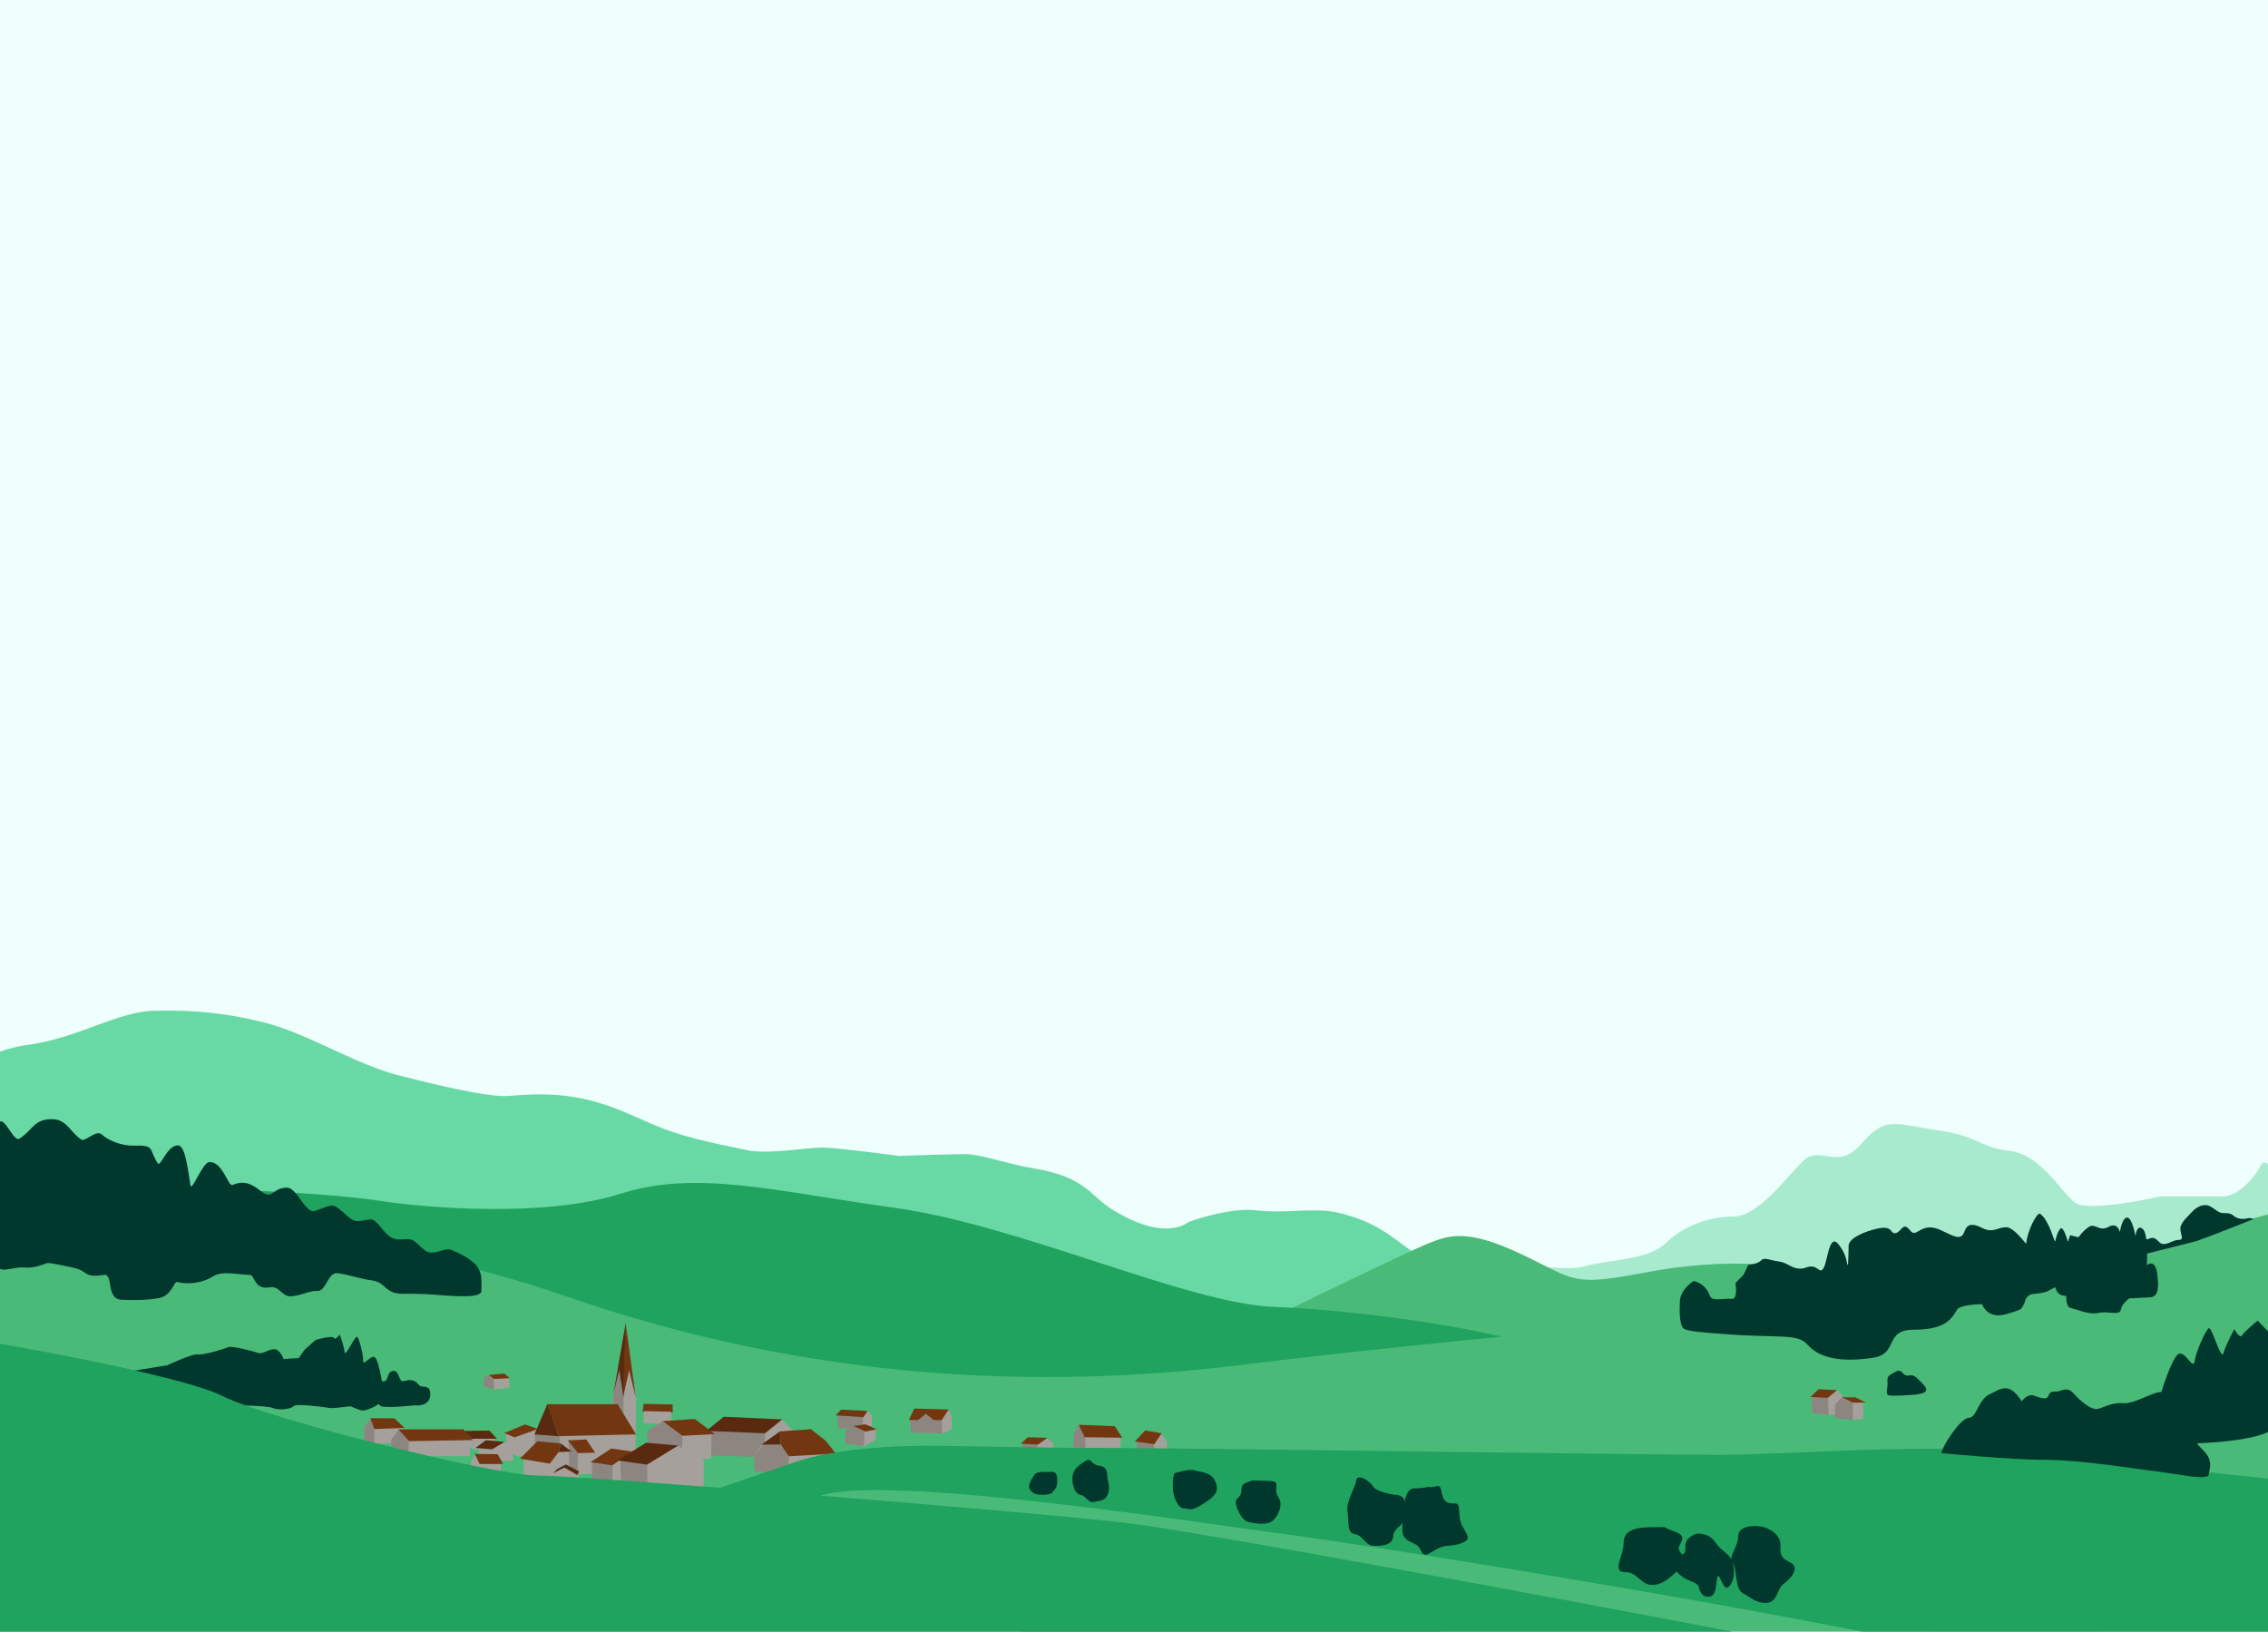 <?xml version="1.0" encoding="utf-8"?>
<!-- Generator: Adobe Illustrator 18.1.0, SVG Export Plug-In . SVG Version: 6.00 Build 0)  -->
<svg version="1.1" xmlns="http://www.w3.org/2000/svg" xmlns:xlink="http://www.w3.org/1999/xlink" x="0px" y="0px"
	 viewBox="0 0 1440 1036.4" width="1440" height="1036" enable-background="new 0 0 1440 1036.4" xml:space="preserve">
<g id="Ebene_4">
	<rect x="-32.3" y="-26.2" fill="#EEFFFC" width="1491.6" height="1084.6"/>
</g>
<g id="Ebene_1">
	<path fill="#A7EACE" d="M1487,767.3c0,0-27.2-20.7-31.6-14.2c-4.4,6.6-15.2-21.8-19.6-13c-4.4,8.8-15.2,19.8-23.9,19.8
		c-8.8,0-39.9,0-39.9,0s-45.5,10.6-54.3,4c-8.8-6.6-21.9-30.7-41.6-32.9c-19.7-2.2-17.5-8.8-46-13.1c-28.5-4.4-32.9-8.8-48.2,8.8
		c-15.3,17.5-26.3,0-37.2,11c-11,11-28.5,35-43.8,35s-32,5.9-43,16.8c-11,11-36.7,10.5-52.1,14.9c-15.3,4.4-52.5-6.3-61.3,2.5
		c-8.8,8.8-53.9,25-130.6,20.6s-4.4,102.9-4.4,102.9l483.8,122.6l193.6-84V767.3z"/>
	<path fill="#68D8A5" d="M-169.8,740.9c0,0,75.8-50.3,106.4-50.3s47.9-22.5,80.7-26.9S74.8,642,98.9,642c8.4,0,34.7-1.3,69.5,7.7
		c27.1,7,57.1,26.4,85,33.5c38.6,9.8,59.6,13.7,69.5,12.9c26.3-2.2,46-1.1,72.3,9.8c26.3,11,28.2,14.5,79.7,24.8
		c13.1,2.6,38-1.8,46.8-1.8c8.8,0,49,5.3,49,5.3s33.8-1.1,42.6-1.1s26.9,6.4,43.3,9.1c32.6,5.4,35.5,17.4,49.8,26.2
		c34.1,21,47.9,7.9,47.9,7.9s26-9.7,43.5-7.5c17.5,2.2,36.1-1.9,50.9,1.3c34.6,7.6,41.2,25,58.7,29.4c17.5,4.4,51.9,14.7,71.6,16.9
		c19.7,2.2,57.9,71,60.1,84.1c2.2,13.1,48.2,59.1,48.2,59.1L796,942.4l-900.1-43.8l-56.9-11L-169.8,740.9z"/>
	<path fill="#4ABA78" d="M806.2,837.7c0,0,89.1-43.4,101-48s23.2-9.9,58.3,6.7s31.6,21,79.6,11.8c48-9.2,99.6-7.4,135.6,8.3
		s28.6,5.5,45.2,11.1c16.6,5.5,68.3,42.4,96.9,51.7c28.6,9.2,60,22.1,71,31.4c11.1,9.2,14.8,15.7,14.8,15.7l-57.2,21.2l-206.6,14.8
		L806.2,837.7z"/>
	<path fill="#1FA35E" d="M-40.8,761.9c0,0,32.9-10.9,116.1-8.7c83.2,2.2,137.4,5.2,165.9,9.6s104.3,10.8,152.5-4.5s96.1-2,174.9,9
		c78.8,11,185.2,60.6,239.9,62.8c54.8,2.2,146.9,13.9,192.8,33.6c46,19.7,66.9-12.5,143.5,29.2s113-3.8,141.5-8.2
		c28.5-4.4,100.6-8.8,100.6-8.8v107l-643.6,72.6l-678.9-138l-127-19.7L-40.8,761.9z"/>
	<path fill="#4ABA78" d="M-23.6,761.6c0,0,224.6,6.9,382.3,61.6C516.3,878,663,882.3,787.9,867s330.7-35,413.9-35
		c83.2,0,241.9-75.2,296.7-68.7l-3.2,354.9l-1511.1-13.1L-23.6,761.6z"/>
	<polygon fill="#A5A09B" points="456.4,907.5 450.8,922.8 478.3,925.2 485.6,924.7 509.6,915.1 496.3,901.7 	"/>
	<polygon fill="#8C8580" points="451.7,908.3 451.2,924.5 485.3,925.6 485.7,909.1 	"/>
	<polygon fill="#592A0F" points="459.4,899.9 448.3,908.9 485.6,910.4 496.6,901.6 	"/>
	<path fill="#A5A09B" d="M413.3,907.6l7.3-4.9l31,7.8l-0.1,15.8l-17.3,1.5c0,0-21-5.2-21-6.5S413.3,907.6,413.3,907.6z"/>
	<polygon fill="#A5A09B" points="402.3,910.9 402.8,930.9 355.6,934.6 355,911.2 	"/>
	<polygon fill="#723710" points="427,892.1 427,897.2 407.9,896.9 408.5,891.7 	"/>
	<polygon fill="#A5A09B" points="408.5,896.3 408.5,904.2 426,904.6 426,896.7 	"/>
	<polygon fill="#A5A09B" points="366.1,921.7 366.3,936.4 376.6,936.2 376.8,922.3 	"/>
	<polygon fill="#8C8580" points="420.8,902.7 411,908.9 410.8,921.7 432.9,926.3 433.2,910.9 	"/>
	<polygon fill="#A5A09B" points="376.8,928.5 376.1,942.3 388.3,945.6 408.8,944.7 408.6,928.3 399,922 	"/>
	<polygon fill="#8C8580" points="375.7,928.5 375.8,942.9 388.7,945.9 388.8,930.1 	"/>
	<polygon fill="#A5A09B" points="393.7,927.3 394.3,944.8 411.8,951.8 446.6,951.5 446.8,927.6 430.1,918.2 	"/>
	<polygon fill="#8C8580" points="393.7,927.3 394.3,944.8 410.9,951.6 410.8,928.6 	"/>
	<polygon fill="#723710" points="420.7,902.7 433.2,912 453.8,910.9 441,901.3 	"/>
	<polygon fill="#723710" points="388,920.1 400.8,921.9 388.7,930.8 374.8,928.7 	"/>
	<polygon fill="#592A0F" points="391.6,927.6 410.2,916.4 430.5,918.2 410.7,930.3 	"/>
	<polygon fill="#A5A09B" points="664.5,913.4 668.7,916.9 668.3,925.6 649.9,925.1 649.7,917.1 	"/>
	<polygon fill="#A5A09B" points="685,905.1 681.9,911.3 681.8,920.8 689.4,921.8 711.4,921.5 711.6,913 	"/>
	<polygon fill="#A5A09B" points="722.9,915.4 732.6,924.6 740.8,924.2 740.9,915.8 737.4,910.5 	"/>
	<polygon fill="#8C8580" points="732.7,916.5 732.8,924.7 722.4,923.8 721.7,915 	"/>
	<polygon fill="#8C8580" points="689,912.4 689,922 681.6,921.1 681.5,911.5 684.8,905 	"/>
	<polygon fill="#8C8580" points="658.6,916.4 658.8,925.9 649.9,925.1 649.3,916.5 	"/>
	<polygon fill="#723710" points="684.9,905 688.7,912.9 712.5,913.2 707.8,905.9 	"/>
	<polygon fill="#723710" points="665,913.3 659,917.6 648.2,917 652.6,912.9 	"/>
	<polygon fill="#723710" points="727.1,908.6 720.5,915.6 732.9,917.3 737.6,910.4 	"/>
	<polygon fill="#A5A09B" points="483.6,917.7 478.9,923.9 479.2,932.6 500.9,935.7 530,934.1 530,923.4 501.1,924.5 495.6,917 	"/>
	<polygon fill="#8C8580" points="484.9,917.3 478.9,923.9 478.9,934.6 500.5,936.1 500.8,923.6 495.3,915.7 	"/>
	<polygon fill="#723710" points="495.1,909.2 495.7,917.5 500.7,925 530.7,923.3 524,915 514.8,907.8 	"/>
	<polygon fill="#592A0F" points="495.1,909.2 483.4,917.6 495.6,917.5 	"/>
	<path fill="#1FA35E" d="M503.9,929c26.9-9.7,71.3-10.5,73.3-10.5c18.2-0.7,70.8,1.2,120.3,1.2c54.8,0,343.8,4.4,394.2,4.4
		c50.4,0,140.2-8.8,212.4,0c72.3,8.8,159.9,17.5,159.9,17.5l2.2,153.3c0,0-94.2-11-188.3-37.2c-94.2-26.3-412-76.9-462.1-83.2
		c-41.8-5.3-256.2-39.4-295.7-24.1s-65.7-4.4-65.7-4.4L503.9,929z"/>
</g>
<g id="Ebene_3">
	<path fill="#00382D" d="M-119.7,797.3c1-18,11.9-13.4,26-19.2c10.8-4.5,15.9-1.3,27.1-4.5c8.6-2.5,18.5-1.5,23.8-1.1
		c6.3,0.4,10.1-4.5,18.1-4.5c7.3,0,18.7,3.4,24.9,3.4c11.8,0,2.6,15.5,12.4,19.2c3.5,1.3,4.8,10.5,14.7,11.3
		c6.2,0.5,12.6,1.9,19.2,3.4c9.6,2.1,6,6.5,19.2,4.5c6.3-1,1,15.4,11.3,15.8c7.2,0.3,15.7,0.4,23.8-1.1c8.1-1.6,9.4-10.6,11.3-10.2
		c9.7,2.3,18.5-0.7,22.6-3.4c6.3-4.1,16.5-1.1,23.8-1.1c3,0,2.6,9.7,12.4,7.9c6.5-1.2,7.7,6,13.6,5.7c6.7-0.4,11.5-3.7,17-3.4
		c5.2,0.3,6.6-11.9,12.4-11.3c6.8,0.7,14.4,3.6,21.5,4.5c10.1,1.3,8.3,8.7,20.3,8.6c5.1-0.1,14.7,0.1,19.3,0.5
		c18.5,1.6,30.5,1.8,30.5-2.3c0-10.2,2.3-17-18.6-25.9c-4.6-1.9-8,1.9-14,1.5c-4-0.2-8.8-7.7-12.3-8.3s-7.5,0.6-10.4-0.4
		c-6-2-8.7-9.1-13.3-11.9c-2.4-1.5-8.2,1.6-12.2,0.3c-4.3-1.4-10.6-10.5-15-9.5c-4,0.9-9.2,3.5-11,3.5c-5.7,0-10.5-14.9-16.7-14.9
		c-9.9,0-8.7,8.5-17.1,1.8c-6.6-5.3-11.4-6.1-17.6-3.5c-2.6,1.1-6.4-15.5-14.9-14.5c-4.1,0.5-11,19.2-11.7,14.7
		c-1.5-9-3.1-24.7-7.6-25.3c-7-0.8-11.4,13.9-13.1,11.4c-6.1-9.2-1.4-11.7-15.4-11.3c-7.1,0.2-15.9-3-20.2-7.1
		c-3.5-3.3-10.5,4.9-13.1,3.2c-7.6-5.1-9.2-13.5-19.8-12.9c-10.6,0.6-10.6,6.6-19.5,12.4c-3.3,2.1-8.5-11.9-12-11
		c-10.1,2.5-34,12.7-37.4,13.9c-10,3.3-24-8-30.5-10.4c-11.1-4.2-12.1,3-24.8,0c-12.6-3-7.4-2.4-19.1-4.3c-13.5-2.2-0.6-4-10.2,0
		L-119.7,797.3z"/>
	<path fill="#00382D" d="M1066.8,825.9c-0.4,4.9-0.5,14.7,1.9,17.6c2,2.4,15,2.9,24,3.7c38.1,3.1,48.3-0.7,55.4,7.2
		c7.3,8.1,20.4,11.1,41,8.1c17.1-2.5,6.7-17.9,26.5-17.9c19.7,0,23.7-6.9,27.1-12.6c2.1-3.6,16-3.6,16-3.6s3,9.7,15,6.4
		c9-2.5,9.7-3.4,9.7-3.4s2.3-3.2,2.5-4.8c0.2-1.5,1.9-4.2,4.6-4.6c6.1-0.8,8.3-0.7,12-3c4.9-3,8.7-1.7,12-4.5
		c3.3-2.8,1.1-18.1-1.7-27.1s-4.3-7.1-4.3-7.1s-2.1,1.8-3.3,8.1c-0.4,1.9-3.5-12.9-9.6-17.4c-1.9-1.4-8.1,10.4-8.9,18.9
		c-0.1,0.7-7.6-10.4-12.8-10.4c-5.2,0-8.3,3.9-14.9,0.6s-9.7-2.9-11.6,2.3c-1.9,5.2-5.7,3.3-10.9,0.9c-5.2-2.4-10.5-6.1-18-1.4
		c-4.9,3.1-4.7-0.5-7.6-2.4s-4.3,3.8-7.6,3.8c-3.3,0-1.3-5.2-11.6-2.8c-6.7,1.5-17.8,5.7-17.8,10.9c0,5.2-0.4,12-0.4,12
		c-1,0.6,0.1-5.4-6-13s-6.8,10.9-9.6,15.2c-2.8,4.3-3.4-3.3-11-0.5c-7.6,2.8-10.5-2.8-17.1-3.8c-6.6-0.9-9.3-3-11.6-0.6
		c-2.4,2.4-8,2.7-8,2.7l-3.1,6.4l-5.1,5.2c0,0,1.8,10.5-2.4,10c-4.3-0.5-12.4,1.8-13.7-1.7c-3-8.6-10.5-9.6-10.5-9.6
		S1067.4,818.7,1066.8,825.9z"/>
	<path fill="#00382D" d="M1444.2,849.8l-10.5-11c0,0-8.4,6.9-9.9,9.4c-1.5,2.5-4.9-4-4.9-4s-5.4,9.9-6.9,15.3
		c-1.5,5.4-7.4-17.3-9.4-15.8c-2,1.5-7.9,14.3-8.9,20.8c-1,6.4-5.9-6.9-10.4-4.4c-4.4,2.5-15.3,34.6-13.3,38.6
		c2,4,12.9,18.3,17.8,18.3s49.9-1,57.3-10.9L1444.2,849.8z"/>
	<path fill="#00382D" d="M1232.8,923c1.2-5.6,12.4-22.4,17.4-22.4s6.2-11.8,13.1-14.9c6.8-3.1,12.4-8.7,20.5,4.4c0,0,3.7-5,7.5-3.7
		c3.7,1.2,8.1,3.1,9.3,0.6c1.2-2.5,1.2-3.1,5-3.1s6.8-3.7,11.2,1.2c4.4,5,10.6,9.9,14.3,9.9c3.7,0,8.7-4.4,17.4-3.7
		c8.7,0.6,22.3-10.5,28-6.2c5.7,4.4,18.5,4.8,18,29.2c-0.1,5.6,11.2,8.1,8.7,19.3c-0.4,2-0.8,3.9-0.8,3.9c-5.1,2.2-17.9-1-31.5-2.7
		c-15.5-1.9-49.7-7.5-71.5-7.5C1277.6,927.3,1232.8,923,1232.8,923z"/>
	<path fill="#00382D" d="M1366.1,824c4.3-1,5.1-5.3,3.8-15.1c-1.3-9.8-6.6-5.3-6.6-5.3s1.3-19.7-2.6-23c-3.9-3.3-4.6,4.6-4.6,4.6
		s-2-11.8-5.3-11.8c-3.3,0-4.6,9.2-4.6,9.2s-1.3-6.6-7.2-3.3c-5.9,3.3-8.5-2.6-12.5,0c-3.9,2.6-6.6,6.6-6.6,6.6l-5.3-1.3l-1.3,3.9
		c0,0-6.6-2.6-6.6,1.3c0,3.9-2.1,20.4-1.6,26.6c0.5,7.4,7,6.7,7,6.7s-0.2,6.8,2.5,7.6c7.4,2,12.5,4.5,18.4,3.2
		c5.9-1.3,13.1,2,13.8-2s5.4-7.2,5.4-7.2L1366.1,824z"/>
	<path fill="#00382D" d="M-24.3,799.4c-5.2-0.5-6.6-4.6-6-14.6c0.5-10,7.2-6,7.2-6s-3.6-19.4,0.7-23.2s5.9,4,5.9,4s1.1-12,4.9-12.4
		s6.4,8.6,6.4,8.6s0.9-6.7,8.1-4.2s9.7-3.7,14.6-1.5c4.9,2.1,8.4,5.7,8.4,5.7l6-2l2,3.8c0,0,7.4-3.4,7.8,0.5
		c0.4,3.9,4.6,20,4.7,26.3c0.1,7.5-7.5,7.5-7.5,7.5s0.9,6.7-2.2,7.8c-8.5,2.9-14.1,6-21.2,5.4S0.2,808.7-1,804.8s-7.1-6.5-7.1-6.5
		L-24.3,799.4z"/>
	<path fill="#00382D" d="M1048.7,970.1c-8.1,0-17.7,1-17.7,9.8s-7.9,18.7,1,18.7c8.9,0,9.8,9.8,19.7,7.9c9.8-2,15.7-13.8,21.6-13.8
		c5.9,0-9.8-4.9-6.9-10.8c3-5.9,3-6.9-4.9-9.8S1061.5,970.1,1048.7,970.1z"/>
	<path fill="#00382D" d="M1078.9,974.1c-3.5-0.2-8.7,3.5-8.7,7.4c0,3.9,0.4,4.8-2.6,6.5c-3,1.7-7.8,3.5-3,10
		c4.8,6.5,13,6.5,13.9,9.6c0.9,3,2.2,7.4,7.4,6.5s3.5-13.5,5.2-13c1.7,0.4,3.5,10.4,7,6.5c3.5-3.9,3.5-10.4,2.2-15.2
		c-1.3-4.8-7-7.4-9.6-10.9C1088,978,1085.9,974.5,1078.9,974.1z"/>
	<path fill="#00382D" d="M1114.6,969.3c-3.2,0-10.9,0.4-10.9,7c0,6.5-6.5,12.2-3.5,16.1c3,3.9,1.3,17,6.5,19.6s8.3,6.5,15.2,6.1
		c7-0.4,6.1-8.7,10.9-12.2s10.4-10.4,3.9-13.5c-6.5-3-6.1-5.7-6.1-11.3C1130.7,975.4,1123.7,969.3,1114.6,969.3z"/>
	<path fill="#00382D" d="M906.8,944.4c4.7,1.1,7.4-3.2,8.4,2.6c1.1,5.8,2.6,7.9,6.9,7.9s4.2,0,4.7,8.4c0.5,8.4,9.5,13.2,2.6,16.3
		c-6.9,3.2-10,1.1-15.8,3.7c-5.8,2.6-9,7.4-11.6,1.1s-12.1-3.2-11.6-14.2c0.5-11.1,1.1-24.8,7.4-24.8S906.8,944.4,906.8,944.4z"/>
	<path fill="#00382D" d="M667.5,948.6c0,0,1.8-2,2.8-3.3s2.4-10.7-2.4-10.4c-4.8,0.3-9.6-0.6-11.2,1.9c-1.6,2.6-4.5,6.4-2.9,9.2
		c1.6,2.9,4.8,3.5,8,3.5C665,949.6,667.5,948.6,667.5,948.6z"/>
	<path fill="#00382D" d="M885.1,949.4c0,0-11-1.5-13.5-5.5s-10-8-10.5-3.5c-0.5,4.5-6.5,13.5-5.5,19.5c1,6-0.5,14,4.5,14.5
		s7,7.5,12,7.5s12,0,12.5-6c0.5-6,7-6.5,7-12C891.6,958.4,895.1,949.4,885.1,949.4z"/>
	<path fill="#00382D" d="M794.8,940.4c-2.5,1.5-6.6,1-6.6,6.1c0,5.1-3.6,4.6-3.6,7.6c0,3.1,3.6,11.7,8.2,12.7c4.6,1,11.2,2,14.8-0.5
		c3.6-2.5,7.6-10.2,4.1-15.3s1.5-9.7-4.1-10.2C802,940.4,794.8,940.4,794.8,940.4z"/>
	<path fill="#00382D" d="M698.5,931.1c-7.1-0.8-4.9-6.2-10.1-2.6c-5.3,3.5-7.5,5.7-7.5,11s2.2,9.7,5.3,10.1c3.1,0.4,4.9,5.3,8.4,4.4
		s7.1-0.4,8.8-4.9c1.8-4.4-0.4-9.3-0.4-11.9C702.9,934.7,702.4,931.6,698.5,931.1z"/>
	<path fill="#00382D" d="M745.7,935.8c-1.2,4.1-1,3.2-1,9.1s3.4,13.2,6.9,13.2c3.5,0,4.1,2.4,12.4-2.9s10-8.2,7.7-14.1
		c-2.4-5.9-8.8-5.9-13-7.1S745.7,935.8,745.7,935.8z"/>
	<path fill="#00382D" d="M1431,774.4c-3.1-1.7-3.8,0.3-8.4-0.3c-4.5-0.7-4.2-3.5-8.7-3.5c-4.5,0-4.2-0.3-9.4-3.8
		c-5.2-3.5-10.5,0.7-12.6,3.1c-2.1,2.4-7.3,6.6-7.3,10.5c0,3.8,2.9,7.2-1.3,7.2c-4.2,0-8.8,5-12.3,1.2c-3.5-3.8-4.5-2.4-7.3-1.7
		c-2.8,0.7-2.1-3.5-5.2-2.4c-3.1,1-4.5,6.3-5.3,9.5c-1.3,5.2,2.1,4.1,6,3.1c4.1-1.1,31.1-7.7,36-9.1
		C1399.9,786.7,1431,774.4,1431,774.4z"/>
	<path fill="#00382D" d="M1215.7,885.9c7.9-0.8,9.4-2.8,5.2-7c-4.2-4.2-5.2-5.9-9.1-5.2c-3.8,0.7-3.8-4.9-8-2.4
		c-4.2,2.4-5.6,2.4-5.2,6.6c0.3,4.2-1.4,7.1,0.3,8.2C1200.7,887.1,1215.7,885.9,1215.7,885.9z"/>
</g>
<g id="Ebene_6">
	<path fill="#00382D" d="M193.3,857.2l6.9-6.1c0,0,10.8-3.1,11.6-1.3c0.7,1.8,3.8-2.1,3.8-2.1s2.6,7.3,3,11.1
		c0.4,3.8,6.8-10.9,8-9.7c1.2,1.2,3.8,10.5,3.8,15s4.7-4,7.5-1.9c2.7,2.1,6.7,25,4.9,27.4c-1.8,2.5-10,6.8-13.3,6.3
		c-3.3-0.5-42.3-16.9-46.3-24.4L193.3,857.2z"/>
	<path fill="#00382D" d="M236,893.3c0,0-2.6-22.2-13.2-25c0,0-9.3,2.1-11,1.8c-1.7-0.3-6.3-5.6-6.3-5.6s-6.7,1.5-8.6,4.4
		c0,0-3.1-5.5-6.2-6c-3.1-0.5-10.8,0.4-10.8,0.4s-2.2-6.4-6.2-6.3c-3.9,0.1-7.3,3.5-10.4,2.3s-16.4-4.6-18.7-3.6
		c-2.3,1.1-15.7,5.2-19.3,4.6s-19.3,6.9-19.3,6.9l-33.1,5.4c0,0,62.1,18.3,68.8,19.3c6.6,1,27.1,0.7,31.1,2.4
		c4,1.7,11.7,0.8,13.4-1.1c1.7-1.9,18.9,0.5,22.7,1.1c3.8,0.6,15.7-1.8,18.4-1.4C230.3,893.4,236,893.3,236,893.3z"/>
	<path fill="#00382D" d="M263.4,892.6c6.4,0.7,10.7-2.7,9.4-9.1c-0.8-3.8-5.3-2-6.8-3.6c-1.9-2.1-3.1-3.3-6.4-3.3
		c-2.2,0.1-4.3,1.5-5.3,0.1c-1.6-2.2-1.8-7.3-6-5.6c-2.3,0.9-2.4,5.4-3.7,6c-2.6,1.1-5.2-1.5-5.5,2.6c-0.5,6.3-0.2,11.2,2.1,13.2
		S263.4,892.6,263.4,892.6z"/>
	<polygon fill="#A5A09B" points="314,913.5 314,920.6 300.4,920.6 295.2,918.3 296.4,909.9 301.9,913.6 	"/>
	<polygon fill="#A5A09B" points="1183.2,891.1 1183.2,901.4 1176.7,901.8 1164.9,890.7 1169.7,887.8 	"/>
	<polygon fill="#A5A09B" points="1166.4,882.9 1170,886.4 1170,898.3 1161.2,898.8 1150.9,897.5 1150.6,887 	"/>
	<polygon fill="#A5A09B" points="578.1,901.5 578.3,909.8 598.3,910.6 604.2,908 604.2,899.8 602.2,895.4 586.7,897.1 	"/>
	<polygon fill="#A5A09B" points="532.3,898.7 532.3,907.1 547.8,907.6 553.5,905.7 553.5,899.1 550.7,896.2 	"/>
	<polygon fill="#A5A09B" points="537.5,909.8 543,906 556.1,907.8 555.7,914.7 548.3,918.7 537.3,916.5 	"/>
	<polygon fill="#A5A09B" points="332.4,926 332.2,937.5 349.7,940.8 367,938.7 367.6,927.4 361.7,920.9 354.3,920.9 	"/>
	<polygon fill="#A5A09B" points="351,935.8 351,943.8 365,945.6 367.1,942.7 367.2,934.7 358,931.4 	"/>
	<polygon fill="#A5A09B" points="321.2,910.8 321.3,920.4 328.4,925.1 341.6,924.9 340.9,907.7 	"/>
	<polygon fill="#A5A09B" points="362.8,911.5 362.6,928.7 369.6,931.9 370,918.9 	"/>
	<polygon fill="#A5A09B" points="253,908.3 248.2,913.6 248.5,921.5 259.1,924.9 298.3,924.9 298,914.5 260.5,914.1 	"/>
	<polygon fill="#A5A09B" points="235.2,901.3 231,906.7 231,914.7 237.4,917.1 255,916.2 255.4,906.4 236.7,906.2 	"/>
	<polygon fill="#A5A09B" points="303.6,919.2 303.8,925.5 313.5,928.2 325.6,927.7 325.8,919.8 319.9,915.9 311.9,919.9 	"/>
	<polygon fill="#A5A09B" points="301.3,923.9 298.8,928.5 298.9,936.3 305.2,937.7 318,937.3 318,929.7 	"/>
	<polygon fill="#A5A09B" points="310.3,873.3 307.1,875.1 306.9,880.7 313.4,882.4 323.3,881.7 323.2,875.2 	"/>
	<polygon fill="#A5A09B" points="392.1,869 389,887 389,896.1 395.8,904.6 402.4,920.9 403.4,920.9 403.8,887.1 399.9,867.4 
		395.6,883.7 	"/>
	<polygon fill="#8C8580" points="1176.6,890.8 1176.5,902 1165.2,900.7 1165.3,892 1169.5,887.8 	"/>
	<polygon fill="#8C8580" points="1160.8,887.1 1161.2,898.8 1150.8,897.5 1150.5,887 	"/>
	<polygon fill="#8C8580" points="597.8,900.8 598.3,910.6 578.3,909.8 578.1,901.5 582.8,897.3 593.2,897.5 	"/>
	<polygon fill="#8C8580" points="542.1,905.9 536.6,908.9 536.5,917.1 548.3,918.5 549,908.9 	"/>
	<polygon fill="#8C8580" points="531.7,898.8 532,907.4 547.8,907.5 547.8,898.9 	"/>
	<polygon fill="#8C8580" points="360.9,915 361.3,933.1 366.3,936.4 366.9,922.2 	"/>
	<path fill="#8C8580" d="M355.1,912.3l0.1,6.6c0,0-16,6.1-15.7,6.7c0.1,0.2,0-14.8,0-14.8L355.1,912.3z"/>
	<polygon fill="#8C8580" points="392.7,867.4 389.3,886.6 389.4,895.5 395.7,903.2 395.7,886.6 	"/>
	<path fill="#8C8580" d="M313.3,875.6l0.1,6.9l-6.5-1.8c0,0,0.2-5.7,0.2-5.6s3.2-1.8,3.2-1.8L313.3,875.6z"/>
	<polygon fill="#8C8580" points="253,908.1 248.2,914.4 248,921.8 259.1,925.5 259.4,914.4 	"/>
	<path fill="#8C8580" d="M235.2,901l-4.2,5.5l0,8.2c0,0,6.5,2.6,6.4,2.4c-0.1-0.2,0.1-9.9,0.1-9.9L235.2,901z"/>
	<path fill="#1FA35E" d="M-23.1,849.6c0,0,133.6,21.9,164.3,37.2s173,50.4,199.3,50.4c26.3,0,325.6,23.8,378.9,30.7
		c66,8.5,525.6,94.2,593.5,111.7c67.9,17.5,148.9,26.3,148.9,26.3l4.4,6.7l-1498-8.8L-23.1,849.6z"/>
</g>
<g id="Ebene_5">
	<polygon fill="#592A0F" points="310.6,908.7 315.4,913.9 299.4,913.9 294.7,908.9 	"/>
	<polygon fill="#723710" points="392,891.9 403.7,911.1 354.6,912.2 347.3,891.9 	"/>
	<polygon fill="#723710" points="397.1,840.3 395.4,888.2 399.3,870.3 403.6,888.1 	"/>
	<polygon fill="#723710" points="1169.5,887.5 1176.6,890.9 1184.8,890.9 1178.3,887.6 	"/>
	<polygon fill="#723710" points="294.1,907.9 300.1,914.7 259.6,915.4 252.8,907.9 	"/>
	<polygon fill="#723710" points="315.8,923.7 319.3,929.9 304.4,929.9 301.2,923.5 	"/>
	<polygon fill="#723710" points="333.2,904.8 341.4,907.7 326.5,913 320,910.2 	"/>
	<polygon fill="#723710" points="235,900.8 237.5,907.7 256.7,907 250.3,900.9 	"/>
	<polygon fill="#723710" points="310.3,873.3 313.4,875.9 323.5,875.4 320.1,872.5 	"/>
	<polygon fill="#723710" points="1166.6,883 1160.6,887.9 1149.7,887.3 1154.8,882.4 	"/>
	<polygon fill="#723710" points="580.4,894.7 577,901.9 582.8,902 587.9,898 592.7,902 597.8,902.1 602.3,895.3 	"/>
	<polygon fill="#723710" points="541.9,905.8 549.4,909.3 556.5,907.9 549.4,904.7 	"/>
	<polygon fill="#723710" points="534,895.4 530.5,899 548.1,900.2 550.8,896.2 	"/>
	<polygon fill="#723710" points="356,916.9 354.6,922.3 348.9,929.7 330,926.5 341,915.5 	"/>
	<polygon fill="#723710" points="360.4,914.9 366.9,923 377.7,922.7 372.1,914.3 	"/>
	<polygon fill="#592A0F" points="395.7,887.2 393,870.2 389.2,886.1 397.2,839.9 	"/>
	<polygon fill="#592A0F" points="347.4,891.8 339.2,911.1 354.6,912.3 	"/>
	<polygon fill="#592A0F" points="356,916.9 354.6,922.3 362.7,922 	"/>
	<polygon fill="#592A0F" points="308.4,914.8 301.7,919.7 312.2,920.6 320.1,915.9 	"/>
	<polygon fill="#592A0F" points="359.1,930.2 353.6,933.1 351.2,935.7 358.2,932.2 366.4,936.9 367.6,934.6 	"/>
</g>
</svg>

